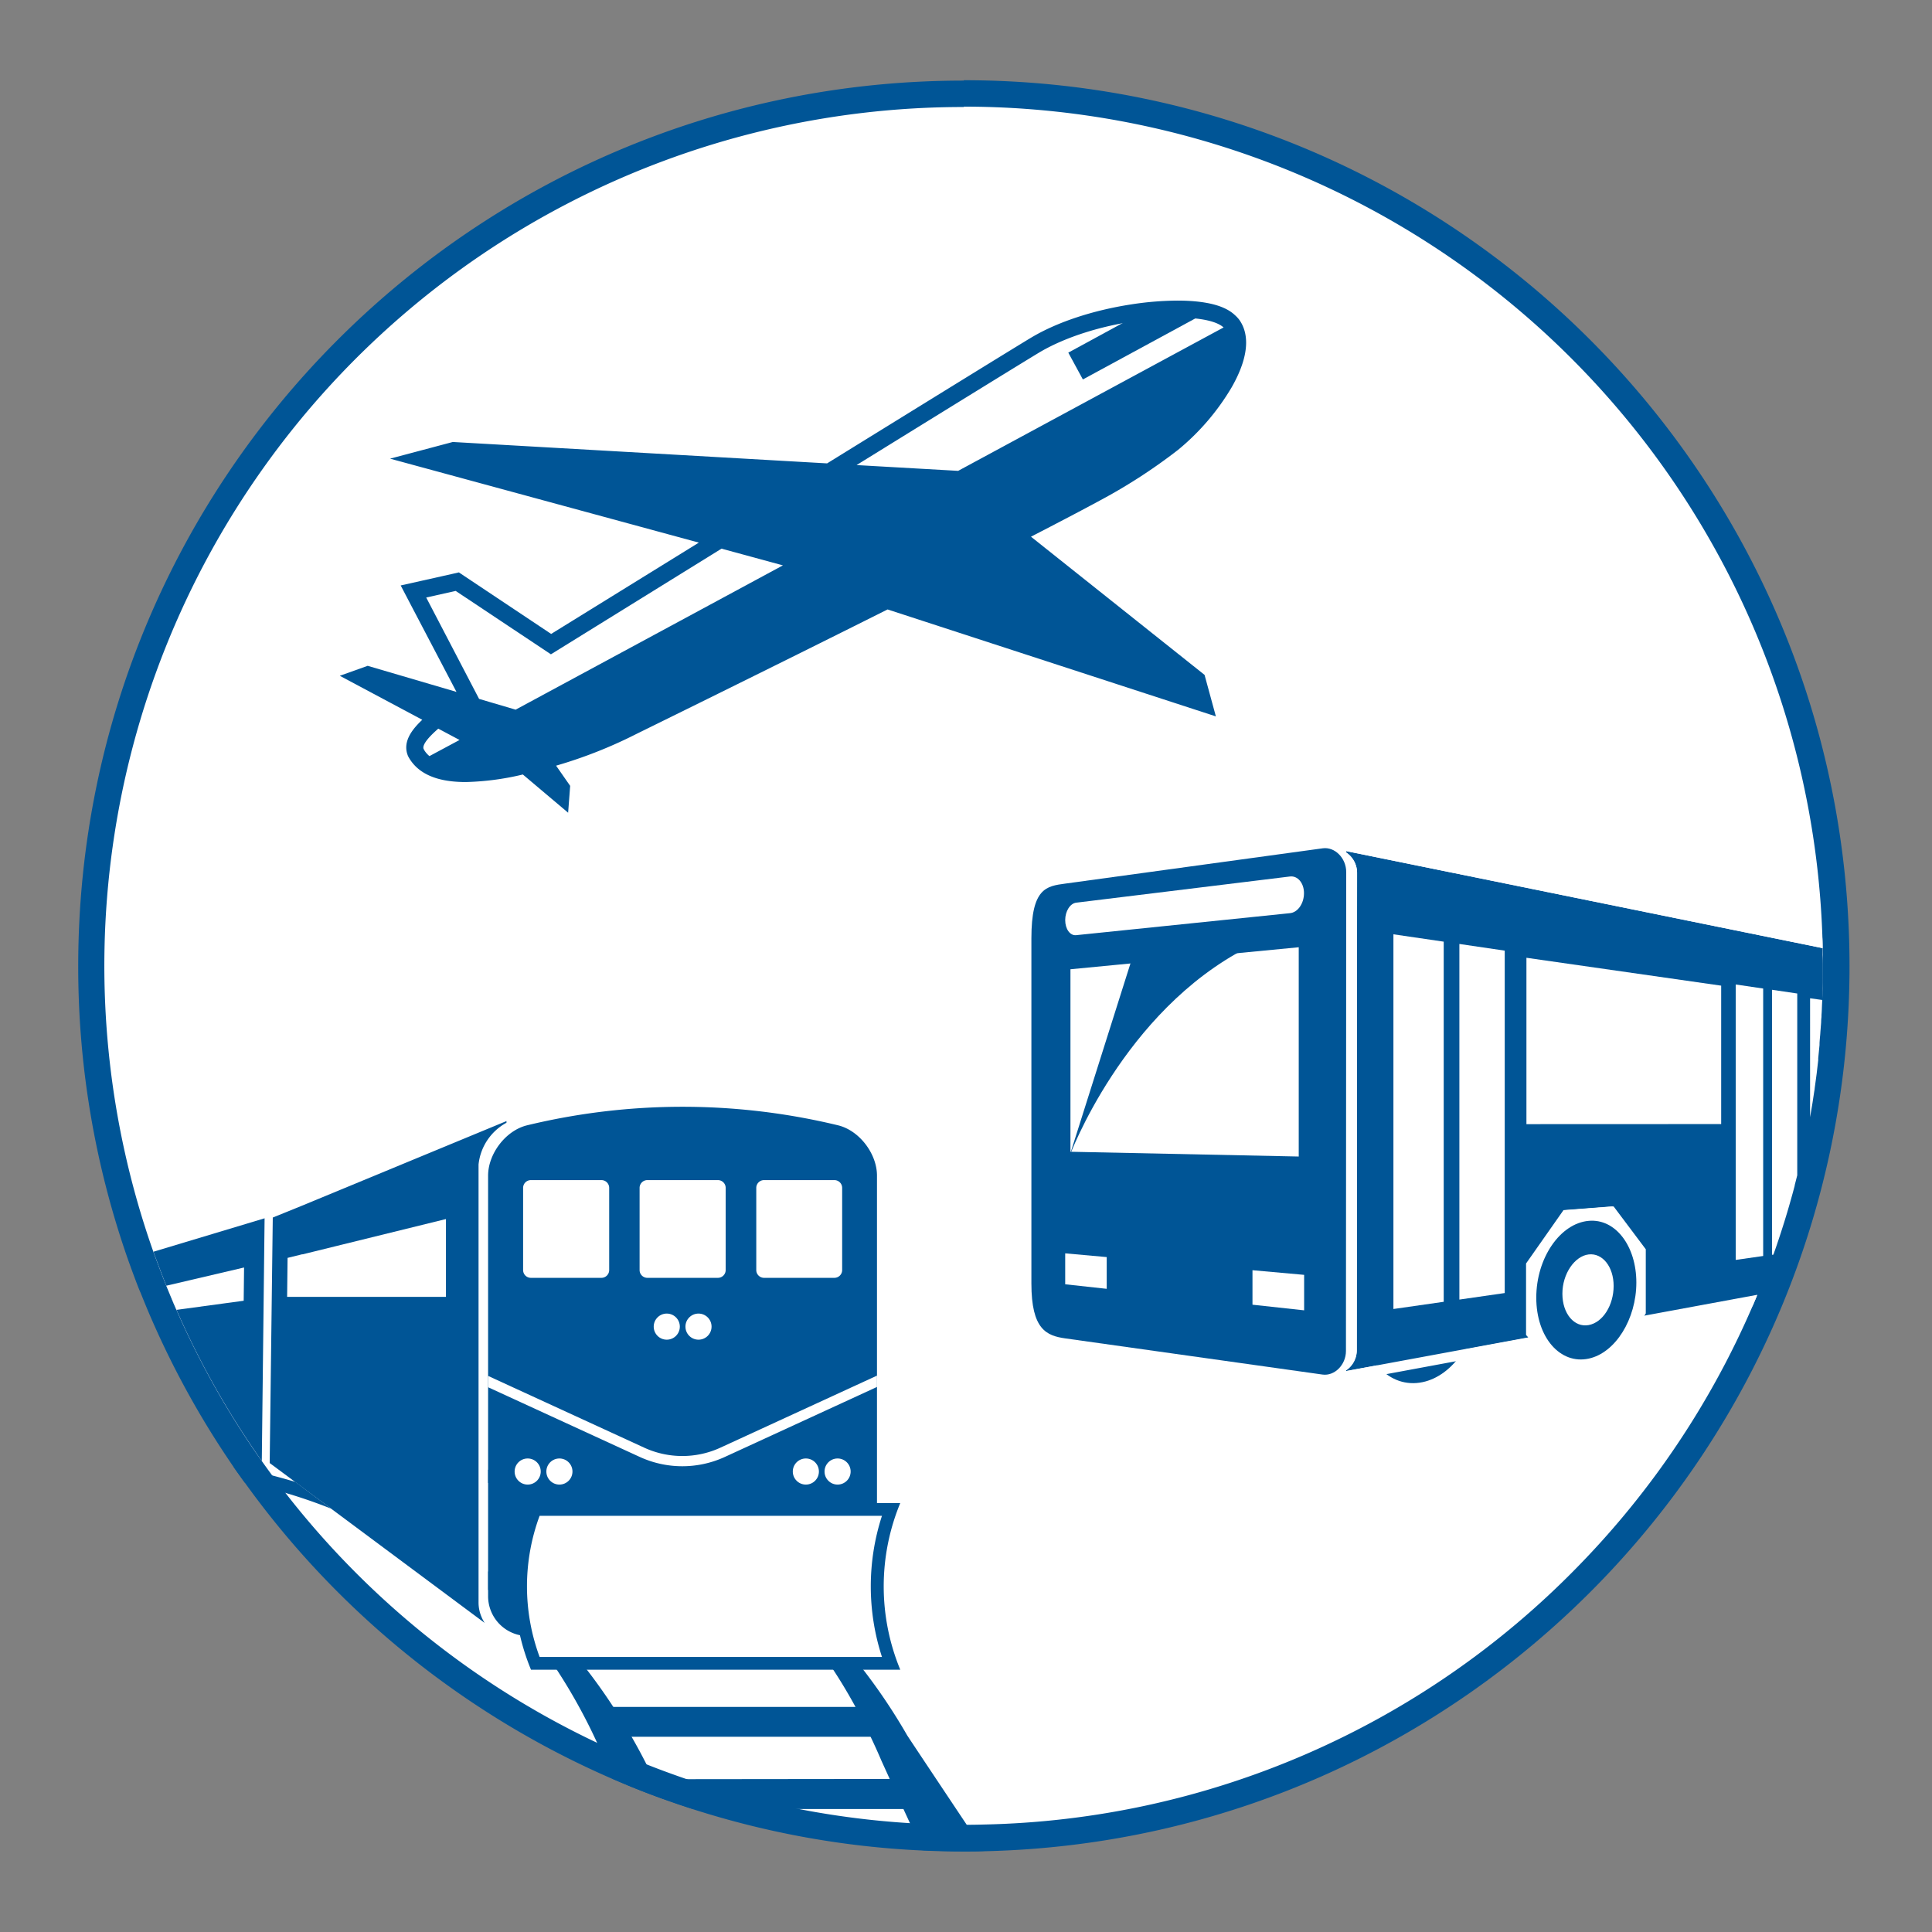<svg id="icon" xmlns="http://www.w3.org/2000/svg" viewBox="0 0 512 512"><rect x="0" y="0" width="512" height="512" fill="#808080" stroke="none"/><path d="M255.43,487.09c-3.56,0-7.22-.09-10.88-.26h-.09a230.81,230.81,0,0,1-59.75-10.75c-2.6-.84-5.24-1.74-7.84-2.68-3.13-1.13-6.25-2.33-9.26-3.58-1.3-.53-2.58-1.07-3.85-1.62a231.78,231.78,0,0,1-96-77.33c-1-1.37-1.95-2.73-2.9-4.12-.61-.89-1.19-1.75-1.77-2.62a230.51,230.51,0,0,1-19.35-35.27c-.32-.72-.62-1.43-.93-2.13-.66-1.55-1.31-3.13-2-4.79v0l-.26-.64c-.32-.78-.63-1.57-.93-2.36-.77-2-1.52-4-2.22-6l-.15-.44A231.24,231.24,0,1,1,260.74,487C259.07,487.07,257.33,487.09,255.43,487.09Z" style="fill:#fff"/><path d="M255.43,28.26A227.67,227.67,0,0,1,418.12,415.18a226.3,226.3,0,0,1-157.5,68.34c-1.62.05-3.32.07-5.19.07-3.5,0-7.11-.08-10.72-.25h-.17a227,227,0,0,1-58.75-10.58c-2.56-.83-5.16-1.71-7.74-2.65-3.08-1.1-6.14-2.29-9.11-3.51-1.27-.52-2.54-1.06-3.79-1.61a228.18,228.18,0,0,1-94.6-76.16c-.91-1.27-1.89-2.64-2.84-4l0,0,0,0c-.59-.85-1.16-1.7-1.72-2.54a228.58,228.58,0,0,1-19.06-34.76L46,345.35c-.57-1.33-1.13-2.68-1.69-4.08v0L43.77,340c-.3-.76-.6-1.51-.91-2.31-.68-1.79-1.34-3.58-2-5.33l-.35-1a227.59,227.59,0,0,1,214.89-303m0-7c-129.61,0-234.67,105.06-234.67,234.67a234.33,234.33,0,0,0,13.17,77.7h0q1.16,3.28,2.4,6.52c.31.82.63,1.63,1,2.44h0q1.1,2.77,2.26,5.5c.31.72.62,1.44.94,2.16a234.36,234.36,0,0,0,19.64,35.81c.59.88,1.18,1.76,1.79,2.64,1,1.41,1.95,2.8,3,4.19a235.4,235.4,0,0,0,97.5,78.5q1.94.84,3.9,1.65,4.65,1.92,9.41,3.63c2.63.95,5.29,1.86,8,2.72a234,234,0,0,0,60.74,10.92h0q5.49.26,11,.26c1.8,0,3.6,0,5.39-.07,127.11-2.85,229.27-106.79,229.27-234.59C490.09,126.32,385,21.26,255.43,21.26Z" style="fill:#005596"/><path d="M113.83,200.39h0a6.1,6.1,0,0,1-1.52-1.8c0-.06,0-.1-.07-.16-.35-1.11,1.39-3.14,3.91-5.33l5.63,3Z" style="fill:#fff"/><path d="M324.24,86.78l-70.37,38L227,123.25c25.46-15.75,46.52-28.73,48.84-30.09,6.92-4,16.09-6.74,24.65-8A71.11,71.11,0,0,1,315,84.25C319.33,84.52,322.68,85.35,324.24,86.78Z" style="fill:#fff"/><path d="M207.45,149.84l-70.53,38.08h0l-.26.15-5.84-1.72-3.93-1.16.06,0-14-26.84,7.81-1.75L146,173.4l45.21-28Z" style="fill:#fff"/><path d="M315,84.25l-27.64,15-2.94-5.41,16.13-8.78A71.11,71.11,0,0,1,315,84.25Z" style="fill:#005596;stroke:#005596;stroke-miterlimit:10;stroke-width:1.932px"/><path d="M312.21,119.21a62.7,62.7,0,0,0,14.2-16.58c5.48-9.62,4.07-15.12,1.92-18l0,0,0,0a8.75,8.75,0,0,0-1-1.06C325,81.32,321,80.1,315.25,79.75c-1-.06-2.12-.09-3.23-.09a82.91,82.91,0,0,0-12.18,1c-10.08,1.55-19.4,4.61-26.24,8.62-2.57,1.5-26.87,16.5-54.41,33.52L120,117.13l-16.63,4.42,81.83,22.25L146.06,168l-22.84-15.23-1.61-1.08-1.88.43-7.81,1.75-5.73,1.28,2.72,5.21,12.06,23-23.53-6.91-7.39,2.64,21.86,11.66c-2.84,2.67-5,5.68-4,9v0a1.85,1.85,0,0,0,.11.31l.08.25.2.37a11,11,0,0,0,2.6,3.1c2.86,2.34,7,3.47,12.55,3.47a71.72,71.72,0,0,0,15.11-2l12,10.13.54-7.12-3.73-5.35a121.54,121.54,0,0,0,21-8.26c2-1,34.53-16.95,66.85-33.14l87,28.34-3-11-46-36.62c7.31-3.77,13.66-7.09,18.43-9.68A145.48,145.48,0,0,0,312.21,119.21ZM115.15,201.26a7.54,7.54,0,0,1-1.32-.87,6.1,6.1,0,0,1-1.52-1.8c0-.06,0-.1-.07-.16-.35-1.11,1.39-3.14,3.91-5.33l5.63,3-8,4.29A7.54,7.54,0,0,0,115.15,201.26Zm21.77-13.34h0l-.26.15-5.84-1.72-3.93-1.16.06,0-14-26.84,7.81-1.75L146,173.4l45.21-28,16.27,4.43Zm117-63.14L227,123.25c25.46-15.75,46.52-28.73,48.84-30.09,6.92-4,16.09-6.74,24.65-8A71.11,71.11,0,0,1,315,84.25c4.35.27,7.7,1.1,9.26,2.53Z" style="fill:#005596"/><path d="M175.68,476.69q-4.76-1.71-9.41-3.63-2-.81-3.9-1.65-2-5-4.13-9.56a148.51,148.51,0,0,0-10.68-19.36l-.76-1.14q-2.79-4.1-5.76-7.79l-.32-.39c-1.23-1.51-2.47-3-3.78-4.37h0a95.43,95.43,0,0,0-7.58-7.48v-4.9q3.54,2.7,7,5.71,2.21,1.92,4.37,4c2.48,2.36,4.93,4.84,7.32,7.47q3.39,3.7,6.62,7.79l.89,1.14q3.62,4.68,7,9.86,2.49,3.79,4.84,7.9c1.36,2.37,2.68,4.8,3.95,7.32.67,1.29,1.31,2.59,2,3.92h0C174.11,473.2,174.91,474.93,175.68,476.69Z" style="fill:#005596"/><path d="M87.73,399.8a140.44,140.44,0,0,0-22.86-6.89c-1-1.39-2-2.78-3-4.19a161,161,0,0,1,16.39,4h0l.58.44v0Z" style="fill:#005596"/><path d="M260.82,490.52c-1.79.05-3.59.07-5.39.07q-5.55,0-11-.26h0c-1.43-3.15-3.25-7.12-5-10.9-1.33-2.94-2.63-5.77-3.65-8h0l-2.15-4.73q-1.41-3.31-2.91-6.44c-1.3-2.73-2.64-5.37-4-7.9q-2.84-5.21-5.9-9.86l-.76-1.14q-2.78-4.1-5.75-7.79a98.07,98.07,0,0,0-23.63-21.25,116,116,0,0,0-32.55-14c-1.44-.4-2.9-.77-4.39-1.13A200.55,200.55,0,0,0,129.35,393v-3.51c2.41.26,4.75.55,7.05.88s4.43.66,6.57,1c.8.13,1.59.27,2.38.42h0c1.65.3,3.26.63,4.85,1a157.75,157.75,0,0,1,16.29,4.37c1.1.37,2.19.74,3.26,1.13a112.64,112.64,0,0,1,22.74,11,142.72,142.72,0,0,1,28.74,24.2q3.38,3.7,6.61,7.79c.3.38.6.76.88,1.14a154.2,154.2,0,0,1,11.66,17.41C240.58,460.21,259.81,489,260.82,490.52Z" style="fill:#005596"/><rect x="160.47" y="452.35" width="71.12" height="7.91" style="fill:#005596"/><path d="M246.29,471.41c-3.59,2.83-1.13,5.58-5,8H183.64c-2.67-.86-5.33-1.77-8-2.72q-4.76-1.71-9.41-3.63V471.5H182l53.78-.06h10.55Z" style="fill:#005596"/><path d="M232.41,311.55V423.07a10.54,10.54,0,0,1-10.48,10.49H139.84a10.56,10.56,0,0,1-10.49-10.49V311.55c0-5.74,4.61-11.93,10.32-13.33a175.35,175.35,0,0,1,82.43,0C227.81,299.62,232.41,305.81,232.41,311.55Z" style="fill:#005596"/><path d="M141.86,440.79a55.65,55.65,0,0,1,0-40.78h94.25a58.85,58.85,0,0,0,0,40.78Z" style="fill:#fff"/><path d="M233.73,401.71a60.47,60.47,0,0,0,0,37.39H143a53.92,53.92,0,0,1,0-37.39h90.7m4.85-3.39H140.72a57.69,57.69,0,0,0,0,44.17h97.86a57.78,57.78,0,0,1,0-44.17Z" style="fill:#005596"/><circle cx="176.7" cy="351.57" r="3.46" style="fill:#fff"/><circle cx="185.11" cy="351.57" r="3.46" style="fill:#fff"/><rect x="168.37" y="311.62" width="25.07" height="28.15" rx="3.18" style="fill:#fff"/><path d="M190.26,312.74a2.06,2.06,0,0,1,2.05,2.06v21.78a2.06,2.06,0,0,1-2.05,2.06H171.55a2.06,2.06,0,0,1-2.05-2.06V314.8a2.06,2.06,0,0,1,2.05-2.06h18.71m0-2.25H171.55a4.31,4.31,0,0,0-4.31,4.31v21.78a4.31,4.31,0,0,0,4.31,4.31h18.71a4.31,4.31,0,0,0,4.31-4.31V314.8a4.31,4.31,0,0,0-4.31-4.31Z" style="fill:#005596"/><rect x="137.5" y="311.62" width="25.07" height="28.15" rx="3.18" style="fill:#fff"/><path d="M159.39,312.74a2.06,2.06,0,0,1,2.05,2.06v21.78a2.06,2.06,0,0,1-2.05,2.06h-18.7a2.06,2.06,0,0,1-2.06-2.06V314.8a2.06,2.06,0,0,1,2.06-2.06h18.7m0-2.25h-18.7a4.31,4.31,0,0,0-4.32,4.31v21.78a4.31,4.31,0,0,0,4.32,4.31h18.7a4.31,4.31,0,0,0,4.31-4.31V314.8a4.31,4.31,0,0,0-4.31-4.31Z" style="fill:#005596"/><circle cx="139.84" cy="389.97" r="3.46" style="fill:#fff"/><circle cx="148.25" cy="389.97" r="3.46" style="fill:#fff"/><rect x="199.24" y="311.62" width="25.07" height="28.15" rx="3.18" style="fill:#fff"/><path d="M221.12,312.74a2.06,2.06,0,0,1,2.06,2.06v21.78a2.06,2.06,0,0,1-2.06,2.06h-18.7a2.06,2.06,0,0,1-2-2.06V314.8a2.06,2.06,0,0,1,2-2.06h18.7m0-2.25h-18.7a4.31,4.31,0,0,0-4.31,4.31v21.78a4.31,4.31,0,0,0,4.31,4.31h18.7a4.32,4.32,0,0,0,4.32-4.31V314.8a4.32,4.32,0,0,0-4.32-4.31Z" style="fill:#005596"/><circle cx="213.56" cy="389.97" r="3.46" style="fill:#fff"/><circle cx="221.97" cy="389.97" r="3.46" style="fill:#fff"/><path d="M232.42,364.55v3L192.1,386.1a27,27,0,0,1-22.56,0l-40.19-18.47v-3l41.34,19a24.15,24.15,0,0,0,20.26,0Z" style="fill:#fff"/><path d="M134.22,297.1v.44a14.28,14.28,0,0,0-7.4,11.07v.19h0V416.74l0,3.51v4.39a9.77,9.77,0,0,0,.72,3.71,10.24,10.24,0,0,0,.9,1.74L87.73,399.8l-8.83-6.55v0l-.58-.44-6.85-5.09.82-65.06,7.4-3v0Z" style="fill:#005596"/><polygon points="74.94 344.84 75.09 332.49 81.63 330.88 119.31 321.61 119.28 344.81 81.31 344.83 79.49 344.84 74.94 344.84" style="fill:#fff"/><path d="M118.18,323.05v4.51l0,15.3v.82l-36.85,0H76.09l.12-10.33,3.86-.95.16,0,1.68-.41,36.27-8.93m2.26-2.88-39.07,9.62-1.68.41-.14,0L74,331.6,73.8,346h7.51l39.09,0v-3.08l0-15.3v-7.39Z" style="fill:#005596"/><path d="M70.12,322.86l-.74,64.33c-.55-.78-1.11-1.59-1.67-2.41l0,0,0,0c-.59-.85-1.16-1.7-1.72-2.54a228.58,228.58,0,0,1-19.06-34.76l-.13-.3c-.27-.6-.52-1.19-.78-1.78-.57-1.33-1.13-2.68-1.69-4.08v0l-.22-.54-.3-.73c-.3-.76-.6-1.51-.91-2.31-.68-1.79-1.34-3.58-2-5.33l-.24-.69Z" style="fill:#005596"/><path d="M64.68,335.9l-.1,8.81-17.82,2.42c-.27-.6-.52-1.19-.78-1.78-.57-1.33-1.13-2.68-1.69-4.08v0l-.22-.54Z" style="fill:#fff"/><path d="M360.89,349c0,11.39,7.39,19.09,16.08,17.29,8.25-1.7,14.64-11.42,14.64-21.78S385.22,326.3,377,327C368.28,327.75,360.89,337.62,360.89,349Z" style="fill:#005596"/><path d="M483.09,255.93c0,.94,0,1.88,0,2.81,0,1.09,0,2.17-.06,3.25,0,.53,0,1.05-.05,1.58s0,.94,0,1.41v.16c-.05,1.28-.12,2.56-.19,3.83,0,.39,0,.79-.07,1.18,0,.6-.07,1.19-.11,1.78,0,.32-.05.64-.07,1-.08,1.16-.18,2.31-.28,3.47,0,.07,0,.15,0,.22s0,.27,0,.4c-.11,1.16-.22,2.31-.34,3.46,0,.05,0,.11,0,.16s0,.25,0,.37q-.19,1.8-.42,3.6c-.15,1.24-.32,2.47-.5,3.7,0,.31-.08.62-.13.93-.15,1-.31,2.06-.47,3.09-.2,1.26-.42,2.52-.64,3.78,0,0,0,0,0,.05h0a0,0,0,0,1,0,0c-.44,2.55-.94,5.09-1.48,7.62l0,.15c0,.11-.05.22-.07.33-.19.87-.38,1.73-.58,2.59,0,.12-.05.24-.08.36l-.21.91c-.26,1.12-.53,2.23-.81,3.34-.22.89-.45,1.78-.68,2.66l0,.13c-.17.62-.33,1.24-.5,1.85s-.29,1.06-.44,1.58-.32,1.16-.49,1.73l-.57,1.95c-.26.87-.53,1.75-.8,2.62s-.54,1.73-.83,2.6q-.31,1-.66,2c-.14.44-.29.88-.44,1.31-.29.85-.58,1.69-.88,2.53,0,0,0,0,0,.06s0,.07,0,.11l-.93,2.57c-.08.19-.15.38-.22.57q-.47,1.26-1,2.52c-.25.67-.52,1.33-.78,2-.36.9-.73,1.8-1.1,2.7l-.11.27-30.42,5.62.47-.77v-17l-8.52-11.35-13,1-9.92,14.14v18.94l.58.65-16.95,3.13L365,361.82l-8.3,1.53v-.17a6.46,6.46,0,0,0,2.86-5.43l.08-126.37a6.53,6.53,0,0,0-2.94-5.5v-.34L483,251.26l0,1.79C483.08,254,483.09,255,483.09,255.93Z" style="fill:#005596"/><path d="M435.86,348.05v-17l-8.52-11.35-13,1-9.92,14.14v18.94l.58.65-16.95,3.13L365,361.82l-8.3,1.53v-.17a6.46,6.46,0,0,0,2.86-5.43l.08-126.37a6.53,6.53,0,0,0-2.94-5.5v-.34L483,251.26c0-.95,0-1.9-.08-2.85l-125.71-25.6a2.67,2.67,0,0,0-.56-.06,2.78,2.78,0,0,0-2.78,2.79v.34a2.79,2.79,0,0,0,1.3,2.36,3.55,3.55,0,0,1,1.51,2.19.15.15,0,0,1,0,.07.19.19,0,0,1,0,.08,3.58,3.58,0,0,1,.1.8l-.07,126.37a4,4,0,0,1-.11.91s0,0,0,0a3.58,3.58,0,0,1-1.46,2.14,2.77,2.77,0,0,0-1.28,2.34v.23a2.79,2.79,0,0,0,2.78,2.73,2.94,2.94,0,0,0,.51-.05l10.25-1.89h0l18.29-3.39h0l19.77-3.65a2.77,2.77,0,0,0,1.69-4.44v-17l8.66-12.35,10.15-.77,3.68,4.9.15.19.56.77,0,0,2.62,3.49v15.29l-.06.1a2.78,2.78,0,0,0,2.38,4.23,2.18,2.18,0,0,0,.5-.05l28.62-5.29c.26-.58.51-1.18.76-1.77.19-.43.36-.86.54-1.29l-30.42,5.62Z" style="fill:#fff"/><polygon points="456.13 297.89 404.52 297.91 404.52 253.82 456.13 261.21 456.13 297.89" style="fill:#fff"/><polygon points="386.75 344.4 386.75 250.16 398.77 251.93 398.77 342.67 386.75 344.4" style="fill:#fff"/><polygon points="369.27 346.9 369.27 247.6 382.6 249.55 382.6 344.99 369.27 346.9" style="fill:#fff"/><path d="M476.29,263.29v48.17c-.22.89-.45,1.78-.68,2.66l0,.13c-.17.62-.33,1.24-.5,1.85s-.29,1.06-.44,1.58-.32,1.16-.49,1.73l-.57,1.95c-.26.87-.53,1.75-.8,2.62s-.54,1.73-.83,2.6q-.31,1-.66,2c-.14.44-.29.88-.44,1.31-.29.85-.58,1.69-.88,2.53,0,0,0,0,0,.06l-.4.06V262.3Z" style="fill:#fff"/><polygon points="459.98 333.89 459.98 260.9 467.26 261.97 467.26 332.85 459.98 333.89" style="fill:#fff"/><path d="M482.91,265v.1c-.05,1.28-.12,2.56-.19,3.83,0,.39,0,.79-.07,1.18,0,.6-.07,1.19-.11,1.78,0,.32-.05.64-.07,1-.08,1.16-.18,2.31-.28,3.47,0,.07,0,.15,0,.22s0,.27,0,.4c-.11,1.16-.22,2.31-.34,3.46,0,.05,0,.11,0,.16s0,.25,0,.37q-.19,1.8-.42,3.6c-.15,1.24-.32,2.47-.5,3.7,0,.31-.08.62-.13.93-.15,1-.31,2.06-.47,3.09-.2,1.26-.42,2.52-.64,3.78,0,0,0,0,0,.05V264.56Z" style="fill:#fff"/><path d="M407.13,343.9c0,10.56,6.37,17.76,13.87,16.15,7.13-1.52,12.65-10.52,12.65-20.17s-5.52-17-12.65-16.34C413.5,324.2,407.13,333.33,407.13,343.9Z" style="fill:#005596"/><path d="M414.05,342.85c0,5.29,3.15,9,6.95,8.31s6.63-5.31,6.63-10.37S424.7,332,421,332.44,414.05,337.56,414.05,342.85Z" style="fill:#fff"/><path d="M356.76,231.09c0-3.66-3-6.72-6.22-6.28l-68.21,9.35c-5,.68-9,1.14-9,14.5v91.48c0,12.2,4,13.84,9,14.55l68.14,9.58c3.21.45,6.22-2.58,6.22-6.24Z" style="fill:#005596"/><polygon points="345.57 307.91 282.29 306.59 282.29 255.6 345.57 249.5 345.57 307.91" style="fill:#fff;stroke:#005596;stroke-linecap:round;stroke-linejoin:round;stroke-width:2.782px"/><path d="M341.83,242l-56.64,5.83c-1.6.17-2.9-1.61-2.9-4h0c0-2.35,1.3-4.41,2.9-4.61l56.64-6.94c2.06-.26,3.74,1.72,3.74,4.42h0C345.57,239.47,343.89,241.83,341.83,242Z" style="fill:#fff"/><polygon points="331.92 345.76 345.61 347.25 345.61 337.85 331.92 336.62 331.92 345.76" style="fill:#fff"/><polygon points="282.29 340.35 293.29 341.55 293.29 333.14 282.29 332.15 282.29 340.35" style="fill:#fff"/><path d="M330.67,251.06,300,254l-16.6,52.47S297.58,268,330.67,251.06Z" style="fill:#005596"/></svg>